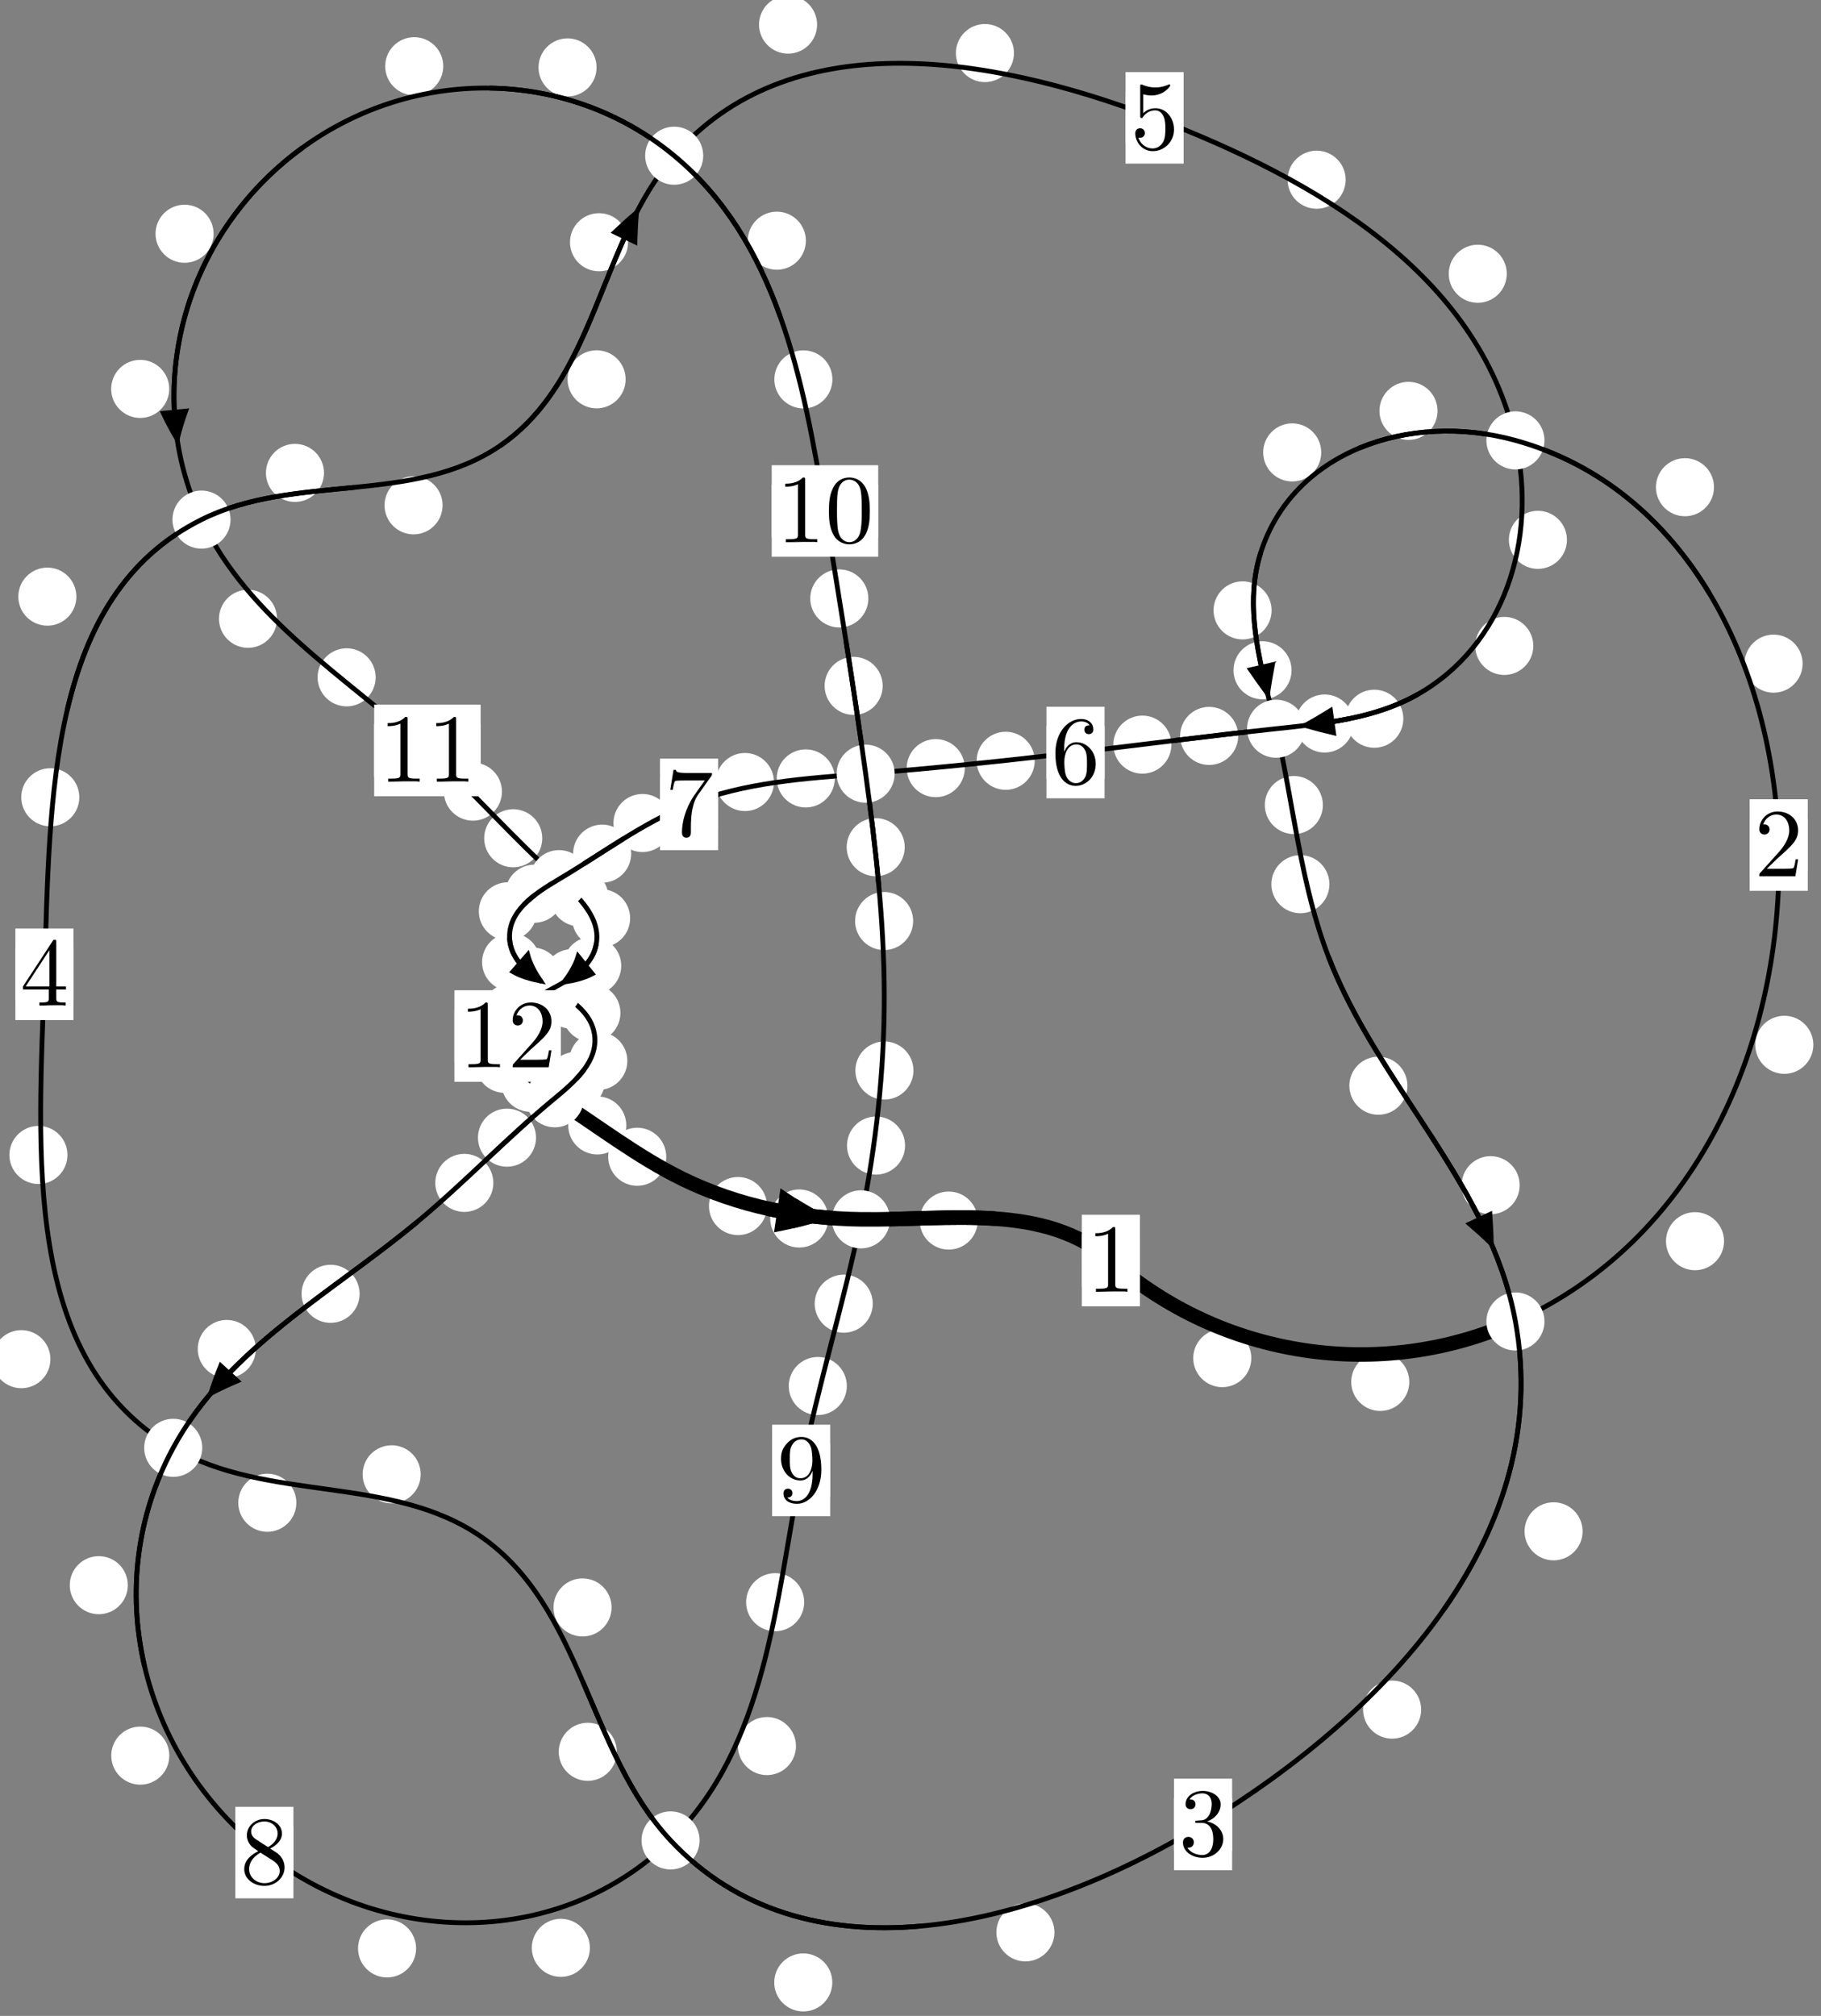 <?xml version="1.0"?>
<!-- Created by MetaPost 1.999 on 2021.07.05:2357 -->
<svg version="1.1" xmlns="http://www.w3.org/2000/svg" xmlns:xlink="http://www.w3.org/1999/xlink" width="187.456" height="207.467" viewBox="0 0 187.456 207.467">
<rect x="0" y="0" width="187.456" height="207.467" fill="#808080" stroke="none"/>
<!-- Original BoundingBox: -156.787979 -71.011490 30.667862 136.455612 -->
  <defs>
    <g transform="scale(0.01,0.01)" id="GLYPHcmr10_48">
      <path style="fill-rule: evenodd;" d="M460 -320C460 -400,455 -480,420 -554C374 -650,292 -666,250 -666C190 -666,117 -640,76 -547C44 -478,39 -400,39 -320C39 -245,43 -155,84 -79C127 2,200 22,249 22C303 22,379 1,423 -94C455 -163,460 -241,460 -320M249 -0C210 -0,151 -25,133 -121C122 -181,122 -273,122 -332C122 -396,122 -462,130 -516C149 -635,224 -644,249 -644C282 -644,348 -626,367 -527C377 -471,377 -395,377 -332C377 -257,377 -189,366 -125C351 -30,294 -0,249 -0"></path>
    </g>
    <g transform="scale(0.01,0.01)" id="GLYPHcmr10_49">
      <path style="fill-rule: evenodd;" d="M294 -640C294 -664,294 -666,271 -666C209 -602,121 -602,89 -602L89 -571C109 -571,168 -571,220 -597L220 -79C220 -43,217 -31,127 -31L95 -31L95 -0L257 -0L130 -3L217 -3L257 -3L297 -3L384 -3L419 -0L419 -31L387 -31C297 -31,294 -42,294 -79"></path>
    </g>
    <g transform="scale(0.01,0.01)" id="GLYPHcmr10_50">
      <path style="fill-rule: evenodd;" d="M127 -77L233 -180C389 -318,449 -372,449 -472C449 -586,359 -666,237 -666C124 -666,50 -574,50 -485C50 -429,100 -429,103 -429C120 -429,155 -441,155 -482C155 -508,137 -534,102 -534C94 -534,92 -534,89 -533C112 -598,166 -635,224 -635C315 -635,358 -554,358 -472C358 -392,308 -313,253 -251L61 -37C50 -26,50 -24,50 -0L421 -0L449 -174L424 -174C419 -144,412 -100,402 -85C395 -77,329 -77,307 -77"></path>
    </g>
    <g transform="scale(0.01,0.01)" id="GLYPHcmr10_51">
      <path style="fill-rule: evenodd;" d="M290 -352C372 -379,430 -449,430 -528C430 -610,342 -666,246 -666C145 -666,69 -606,69 -530C69 -497,91 -478,120 -478C151 -478,171 -500,171 -529C171 -579,124 -579,109 -579C140 -628,206 -641,242 -641C283 -641,338 -619,338 -529C338 -517,336 -459,310 -415C280 -367,246 -364,221 -363C213 -362,189 -360,182 -360C174 -359,167 -358,167 -348C167 -337,174 -337,191 -337L235 -337C317 -337,354 -269,354 -171C354 -35,285 -6,241 -6C198 -6,123 -23,88 -82C123 -77,154 -99,154 -137C154 -173,127 -193,98 -193C74 -193,42 -179,42 -135C42 -44,135 22,244 22C366 22,457 -69,457 -171C457 -253,394 -331,290 -352"></path>
    </g>
    <g transform="scale(0.01,0.01)" id="GLYPHcmr10_52">
      <path style="fill-rule: evenodd;" d="M294 -165L294 -78C294 -42,292 -31,218 -31L197 -31L197 -0L332 -0L238 -3L290 -3L332 -3L374 -3L427 -3L468 -0L468 -31L447 -31C373 -31,371 -42,371 -78L371 -165L471 -165L471 -196L371 -196L371 -651C371 -671,371 -677,355 -677C346 -677,343 -677,335 -665L28 -196L28 -165M300 -196L56 -196L300 -569"></path>
    </g>
    <g transform="scale(0.01,0.01)" id="GLYPHcmr10_53">
      <path style="fill-rule: evenodd;" d="M449 -201C449 -320,367 -420,259 -420C211 -420,168 -404,132 -369L132 -564C152 -558,185 -551,217 -551C340 -551,410 -642,410 -655C410 -661,407 -666,400 -666C399 -666,397 -666,392 -663C372 -654,323 -634,256 -634C216 -634,170 -641,123 -662C115 -665,113 -665,111 -665C101 -665,101 -657,101 -641L101 -345C101 -327,101 -319,115 -319C122 -319,124 -322,128 -328C139 -344,176 -398,257 -398C309 -398,334 -352,342 -334C358 -297,360 -258,360 -208C360 -173,360 -113,336 -71C312 -32,275 -6,229 -6C156 -6,99 -59,82 -118C85 -117,88 -116,99 -116C132 -116,149 -141,149 -165C149 -189,132 -214,99 -214C85 -214,50 -207,50 -161C50 -75,119 22,231 22C347 22,449 -74,449 -201"></path>
    </g>
    <g transform="scale(0.01,0.01)" id="GLYPHcmr10_54">
      <path style="fill-rule: evenodd;" d="M132 -328L132 -352C132 -605,256 -641,307 -641C331 -641,373 -635,395 -601C380 -601,340 -601,340 -556C340 -525,364 -510,386 -510C402 -510,432 -519,432 -558C432 -618,388 -666,305 -666C177 -666,42 -537,42 -316C42 -49,158 22,251 22C362 22,457 -72,457 -204C457 -331,368 -427,257 -427C189 -427,152 -376,132 -328M251 -6C188 -6,158 -66,152 -81C134 -128,134 -208,134 -226C134 -304,166 -404,256 -404C272 -404,318 -404,349 -342C367 -305,367 -254,367 -205C367 -157,367 -107,350 -71C320 -11,274 -6,251 -6"></path>
    </g>
    <g transform="scale(0.01,0.01)" id="GLYPHcmr10_55">
      <path style="fill-rule: evenodd;" d="M476 -609C485 -621,485 -623,485 -644L242 -644C120 -644,118 -657,114 -676L89 -676L56 -470L81 -470C84 -486,93 -549,106 -561C113 -567,191 -567,204 -567L411 -567C400 -551,321 -442,299 -409C209 -274,176 -135,176 -33C176 -23,176 22,222 22C268 22,268 -23,268 -33L268 -84C268 -139,271 -194,279 -248C283 -271,297 -357,341 -419"></path>
    </g>
    <g transform="scale(0.01,0.01)" id="GLYPHcmr10_56">
      <path style="fill-rule: evenodd;" d="M163 -457C117 -487,113 -521,113 -538C113 -599,178 -641,249 -641C322 -641,386 -589,386 -517C386 -460,347 -412,287 -377M309 -362C381 -399,430 -451,430 -517C430 -609,341 -666,250 -666C150 -666,69 -592,69 -499C69 -481,71 -436,113 -389C124 -377,161 -352,186 -335C128 -306,42 -250,42 -151C42 -45,144 22,249 22C362 22,457 -61,457 -168C457 -204,446 -249,408 -291C389 -312,373 -322,309 -362M209 -320L332 -242C360 -223,407 -193,407 -132C407 -58,332 -6,250 -6C164 -6,92 -68,92 -151C92 -209,124 -273,209 -320"></path>
    </g>
    <g transform="scale(0.01,0.01)" id="GLYPHcmr10_57">
      <path style="fill-rule: evenodd;" d="M367 -318L367 -286C367 -52,263 -6,205 -6C188 -6,134 -8,107 -42C151 -42,159 -71,159 -88C159 -119,135 -134,113 -134C97 -134,67 -125,67 -86C67 -19,121 22,206 22C335 22,457 -114,457 -329C457 -598,342 -666,253 -666C198 -666,149 -648,106 -603C65 -558,42 -516,42 -441C42 -316,130 -218,242 -218C303 -218,344 -260,367 -318M243 -241C227 -241,181 -241,150 -304C132 -341,132 -391,132 -440C132 -494,132 -541,153 -578C180 -628,218 -641,253 -641C299 -641,332 -607,349 -562C361 -530,365 -467,365 -421C365 -338,331 -241,243 -241"></path>
    </g>
  </defs>
  <path d="M128.812 139.77C128.812 138.977,128.497 138.217,127.936 137.657C127.376 137.096,126.616 136.781,125.823 136.781C125.03 136.781,124.27 137.096,123.71 137.657C123.149 138.217,122.834 138.977,122.834 139.77C122.834 140.563,123.149 141.323,123.71 141.883C124.27 142.444,125.03 142.759,125.823 142.759C126.616 142.759,127.376 142.444,127.936 141.883C128.497 141.323,128.812 140.563,128.812 139.77Z" style="fill: rgb(100%,100%,100%);stroke: none;"></path>
  <path d="M117.346 129.728C117.346 128.935,117.031 128.175,116.471 127.614C115.91 127.054,115.15 126.739,114.357 126.739C113.565 126.739,112.805 127.054,112.244 127.614C111.684 128.175,111.369 128.935,111.369 129.728C111.369 130.52,111.684 131.28,112.244 131.841C112.805 132.401,113.565 132.716,114.357 132.716C115.15 132.716,115.91 132.401,116.471 131.841C117.031 131.28,117.346 130.52,117.346 129.728Z" style="fill: rgb(100%,100%,100%);stroke: none;"></path>
  <path d="M177.475 127.737C177.475 126.944,177.16 126.184,176.6 125.624C176.039 125.063,175.279 124.748,174.487 124.748C173.694 124.748,172.934 125.063,172.373 125.624C171.813 126.184,171.498 126.944,171.498 127.737C171.498 128.53,171.813 129.29,172.373 129.85C172.934 130.411,173.694 130.726,174.487 130.726C175.279 130.726,176.039 130.411,176.6 129.85C177.16 129.29,177.475 128.53,177.475 127.737Z" style="fill: rgb(100%,100%,100%);stroke: none;"></path>
  <path d="M145.074 142.219C145.074 141.427,144.759 140.667,144.198 140.106C143.638 139.546,142.878 139.231,142.085 139.231C141.292 139.231,140.532 139.546,139.972 140.106C139.411 140.667,139.096 141.427,139.096 142.219C139.096 143.012,139.411 143.772,139.972 144.333C140.532 144.893,141.292 145.208,142.085 145.208C142.878 145.208,143.638 144.893,144.198 144.333C144.759 143.772,145.074 143.012,145.074 142.219Z" style="fill: rgb(100%,100%,100%);stroke: none;"></path>
  <path d="M185.563 68.299C185.563 67.507,185.248 66.746,184.687 66.186C184.127 65.625,183.367 65.311,182.574 65.311C181.781 65.311,181.021 65.625,180.461 66.186C179.9 66.746,179.585 67.507,179.585 68.299C179.585 69.092,179.9 69.852,180.461 70.413C181.021 70.973,181.781 71.288,182.574 71.288C183.367 71.288,184.127 70.973,184.687 70.413C185.248 69.852,185.563 69.092,185.563 68.299Z" style="fill: rgb(100%,100%,100%);stroke: none;"></path>
  <path d="M186.668 107.527C186.668 106.734,186.353 105.974,185.792 105.413C185.232 104.853,184.472 104.538,183.679 104.538C182.886 104.538,182.126 104.853,181.566 105.413C181.005 105.974,180.69 106.734,180.69 107.527C180.69 108.319,181.005 109.079,181.566 109.64C182.126 110.2,182.886 110.515,183.679 110.515C184.472 110.515,185.232 110.2,185.792 109.64C186.353 109.079,186.668 108.319,186.668 107.527Z" style="fill: rgb(100%,100%,100%);stroke: none;"></path>
  <path d="M147.981 42.284C147.981 41.492,147.666 40.732,147.105 40.171C146.545 39.611,145.785 39.296,144.992 39.296C144.199 39.296,143.439 39.611,142.879 40.171C142.318 40.732,142.003 41.492,142.003 42.284C142.003 43.077,142.318 43.837,142.879 44.398C143.439 44.958,144.199 45.273,144.992 45.273C145.785 45.273,146.545 44.958,147.105 44.398C147.666 43.837,147.981 43.077,147.981 42.284Z" style="fill: rgb(100%,100%,100%);stroke: none;"></path>
  <path d="M176.441 50.141C176.441 49.348,176.126 48.588,175.565 48.028C175.005 47.467,174.245 47.152,173.452 47.152C172.659 47.152,171.899 47.467,171.339 48.028C170.778 48.588,170.463 49.348,170.463 50.141C170.463 50.934,170.778 51.694,171.339 52.254C171.899 52.815,172.659 53.13,173.452 53.13C174.245 53.13,175.005 52.815,175.565 52.254C176.126 51.694,176.441 50.934,176.441 50.141Z" style="fill: rgb(100%,100%,100%);stroke: none;"></path>
  <path d="M130.902 62.817C130.902 62.024,130.587 61.264,130.027 60.704C129.466 60.143,128.706 59.828,127.914 59.828C127.121 59.828,126.361 60.143,125.8 60.704C125.24 61.264,124.925 62.024,124.925 62.817C124.925 63.61,125.24 64.37,125.8 64.93C126.361 65.491,127.121 65.806,127.914 65.806C128.706 65.806,129.466 65.491,130.027 64.93C130.587 64.37,130.902 63.61,130.902 62.817Z" style="fill: rgb(100%,100%,100%);stroke: none;"></path>
  <path d="M136.01 46.56C136.01 45.767,135.695 45.007,135.134 44.447C134.574 43.886,133.814 43.571,133.021 43.571C132.228 43.571,131.468 43.886,130.908 44.447C130.347 45.007,130.032 45.767,130.032 46.56C130.032 47.353,130.347 48.113,130.908 48.673C131.468 49.234,132.228 49.549,133.021 49.549C133.814 49.549,134.574 49.234,135.134 48.673C135.695 48.113,136.01 47.353,136.01 46.56Z" style="fill: rgb(100%,100%,100%);stroke: none;"></path>
  <path d="M136.179 82.851C136.179 82.058,135.864 81.298,135.303 80.738C134.743 80.177,133.982 79.862,133.19 79.862C132.397 79.862,131.637 80.177,131.076 80.738C130.516 81.298,130.201 82.058,130.201 82.851C130.201 83.644,130.516 84.404,131.076 84.964C131.637 85.525,132.397 85.84,133.19 85.84C133.982 85.84,134.743 85.525,135.303 84.964C135.864 84.404,136.179 83.644,136.179 82.851Z" style="fill: rgb(100%,100%,100%);stroke: none;"></path>
  <path d="M132.955 68.981C132.955 68.189,132.64 67.428,132.08 66.868C131.519 66.308,130.759 65.993,129.966 65.993C129.174 65.993,128.413 66.308,127.853 66.868C127.292 67.428,126.978 68.189,126.978 68.981C126.978 69.774,127.292 70.534,127.853 71.095C128.413 71.655,129.174 71.97,129.966 71.97C130.759 71.97,131.519 71.655,132.08 71.095C132.64 70.534,132.955 69.774,132.955 68.981Z" style="fill: rgb(100%,100%,100%);stroke: none;"></path>
  <path d="M144.88 111.737C144.88 110.944,144.565 110.184,144.005 109.623C143.444 109.063,142.684 108.748,141.891 108.748C141.099 108.748,140.338 109.063,139.778 109.623C139.217 110.184,138.903 110.944,138.903 111.737C138.903 112.529,139.217 113.29,139.778 113.85C140.338 114.41,141.099 114.725,141.891 114.725C142.684 114.725,143.444 114.41,144.005 113.85C144.565 113.29,144.88 112.529,144.88 111.737Z" style="fill: rgb(100%,100%,100%);stroke: none;"></path>
  <path d="M136.852 90.997C136.852 90.204,136.537 89.444,135.977 88.884C135.416 88.323,134.656 88.008,133.864 88.008C133.071 88.008,132.311 88.323,131.75 88.884C131.19 89.444,130.875 90.204,130.875 90.997C130.875 91.79,131.19 92.55,131.75 93.11C132.311 93.671,133.071 93.986,133.864 93.986C134.656 93.986,135.416 93.671,135.977 93.11C136.537 92.55,136.852 91.79,136.852 90.997Z" style="fill: rgb(100%,100%,100%);stroke: none;"></path>
  <path d="M162.916 157.595C162.916 156.802,162.601 156.042,162.041 155.482C161.48 154.921,160.72 154.606,159.927 154.606C159.135 154.606,158.375 154.921,157.814 155.482C157.254 156.042,156.939 156.802,156.939 157.595C156.939 158.388,157.254 159.148,157.814 159.708C158.375 160.269,159.135 160.584,159.927 160.584C160.72 160.584,161.48 160.269,162.041 159.708C162.601 159.148,162.916 158.388,162.916 157.595Z" style="fill: rgb(100%,100%,100%);stroke: none;"></path>
  <path d="M156.438 121.974C156.438 121.181,156.123 120.421,155.562 119.861C155.002 119.3,154.242 118.985,153.449 118.985C152.656 118.985,151.896 119.3,151.336 119.861C150.775 120.421,150.46 121.181,150.46 121.974C150.46 122.767,150.775 123.527,151.336 124.087C151.896 124.648,152.656 124.963,153.449 124.963C154.242 124.963,155.002 124.648,155.562 124.087C156.123 123.527,156.438 122.767,156.438 121.974Z" style="fill: rgb(100%,100%,100%);stroke: none;"></path>
  <path d="M108.546 198.869C108.546 198.076,108.231 197.316,107.671 196.755C107.11 196.195,106.35 195.88,105.557 195.88C104.765 195.88,104.004 196.195,103.444 196.755C102.883 197.316,102.569 198.076,102.569 198.869C102.569 199.661,102.883 200.421,103.444 200.982C104.004 201.542,104.765 201.857,105.557 201.857C106.35 201.857,107.11 201.542,107.671 200.982C108.231 200.421,108.546 199.661,108.546 198.869Z" style="fill: rgb(100%,100%,100%);stroke: none;"></path>
  <path d="M146.295 175.945C146.295 175.152,145.98 174.392,145.42 173.832C144.859 173.271,144.099 172.956,143.306 172.956C142.514 172.956,141.753 173.271,141.193 173.832C140.632 174.392,140.318 175.152,140.318 175.945C140.318 176.738,140.632 177.498,141.193 178.058C141.753 178.619,142.514 178.934,143.306 178.934C144.099 178.934,144.859 178.619,145.42 178.058C145.98 177.498,146.295 176.738,146.295 175.945Z" style="fill: rgb(100%,100%,100%);stroke: none;"></path>
  <path d="M63.496 180.287C63.496 179.494,63.181 178.734,62.62 178.174C62.06 177.613,61.3 177.298,60.507 177.298C59.714 177.298,58.954 177.613,58.394 178.174C57.833 178.734,57.518 179.494,57.518 180.287C57.518 181.08,57.833 181.84,58.394 182.4C58.954 182.961,59.714 183.276,60.507 183.276C61.3 183.276,62.06 182.961,62.62 182.4C63.181 181.84,63.496 181.08,63.496 180.287Z" style="fill: rgb(100%,100%,100%);stroke: none;"></path>
  <path d="M85.679 204.023C85.679 203.23,85.364 202.47,84.803 201.909C84.243 201.349,83.483 201.034,82.69 201.034C81.897 201.034,81.137 201.349,80.577 201.909C80.016 202.47,79.701 203.23,79.701 204.023C79.701 204.815,80.016 205.576,80.577 206.136C81.137 206.697,81.897 207.011,82.69 207.011C83.483 207.011,84.243 206.697,84.803 206.136C85.364 205.576,85.679 204.815,85.679 204.023Z" style="fill: rgb(100%,100%,100%);stroke: none;"></path>
  <path d="M43.307 151.73C43.307 150.937,42.992 150.177,42.431 149.616C41.871 149.056,41.111 148.741,40.318 148.741C39.525 148.741,38.765 149.056,38.205 149.616C37.644 150.177,37.329 150.937,37.329 151.73C37.329 152.522,37.644 153.283,38.205 153.843C38.765 154.404,39.525 154.718,40.318 154.718C41.111 154.718,41.871 154.404,42.431 153.843C42.992 153.283,43.307 152.522,43.307 151.73Z" style="fill: rgb(100%,100%,100%);stroke: none;"></path>
  <path d="M62.957 165.428C62.957 164.635,62.642 163.875,62.081 163.314C61.521 162.754,60.761 162.439,59.968 162.439C59.175 162.439,58.415 162.754,57.855 163.314C57.294 163.875,56.979 164.635,56.979 165.428C56.979 166.22,57.294 166.981,57.855 167.541C58.415 168.102,59.175 168.416,59.968 168.416C60.761 168.416,61.521 168.102,62.081 167.541C62.642 166.981,62.957 166.22,62.957 165.428Z" style="fill: rgb(100%,100%,100%);stroke: none;"></path>
  <path d="M5.189 139.879C5.189 139.087,4.875 138.327,4.314 137.766C3.754 137.206,2.993 136.891,2.201 136.891C1.408 136.891,0.648 137.206,0.087 137.766C-0.473 138.327,-0.788 139.087,-0.788 139.879C-0.788 140.672,-0.473 141.432,0.087 141.993C0.648 142.553,1.408 142.868,2.201 142.868C2.993 142.868,3.754 142.553,4.314 141.993C4.875 141.432,5.189 140.672,5.189 139.879Z" style="fill: rgb(100%,100%,100%);stroke: none;"></path>
  <path d="M30.507 154.656C30.507 153.863,30.192 153.103,29.632 152.543C29.071 151.982,28.311 151.667,27.518 151.667C26.726 151.667,25.966 151.982,25.405 152.543C24.845 153.103,24.53 153.863,24.53 154.656C24.53 155.449,24.845 156.209,25.405 156.769C25.966 157.33,26.726 157.645,27.518 157.645C28.311 157.645,29.071 157.33,29.632 156.769C30.192 156.209,30.507 155.449,30.507 154.656Z" style="fill: rgb(100%,100%,100%);stroke: none;"></path>
  <path d="M8.165 82.051C8.165 81.258,7.85 80.498,7.29 79.938C6.73 79.377,5.969 79.062,5.177 79.062C4.384 79.062,3.624 79.377,3.063 79.938C2.503 80.498,2.188 81.258,2.188 82.051C2.188 82.844,2.503 83.604,3.063 84.164C3.624 84.725,4.384 85.04,5.177 85.04C5.969 85.04,6.73 84.725,7.29 84.164C7.85 83.604,8.165 82.844,8.165 82.051Z" style="fill: rgb(100%,100%,100%);stroke: none;"></path>
  <path d="M6.945 118.862C6.945 118.069,6.63 117.309,6.069 116.749C5.509 116.188,4.749 115.873,3.956 115.873C3.163 115.873,2.403 116.188,1.843 116.749C1.282 117.309,0.967 118.069,0.967 118.862C0.967 119.655,1.282 120.415,1.843 120.975C2.403 121.536,3.163 121.851,3.956 121.851C4.749 121.851,5.509 121.536,6.069 120.975C6.63 120.415,6.945 119.655,6.945 118.862Z" style="fill: rgb(100%,100%,100%);stroke: none;"></path>
  <path d="M33.352 48.669C33.352 47.876,33.037 47.116,32.477 46.555C31.916 45.995,31.156 45.68,30.363 45.68C29.571 45.68,28.81 45.995,28.25 46.555C27.69 47.116,27.375 47.876,27.375 48.669C27.375 49.461,27.69 50.221,28.25 50.782C28.81 51.342,29.571 51.657,30.363 51.657C31.156 51.657,31.916 51.342,32.477 50.782C33.037 50.221,33.352 49.461,33.352 48.669Z" style="fill: rgb(100%,100%,100%);stroke: none;"></path>
  <path d="M7.863 61.402C7.863 60.609,7.548 59.849,6.988 59.289C6.427 58.728,5.667 58.413,4.874 58.413C4.082 58.413,3.321 58.728,2.761 59.289C2.2 59.849,1.886 60.609,1.886 61.402C1.886 62.195,2.2 62.955,2.761 63.515C3.321 64.076,4.082 64.391,4.874 64.391C5.667 64.391,6.427 64.076,6.988 63.515C7.548 62.955,7.863 62.195,7.863 61.402Z" style="fill: rgb(100%,100%,100%);stroke: none;"></path>
  <path d="M64.404 39.037C64.404 38.244,64.089 37.484,63.529 36.924C62.968 36.363,62.208 36.048,61.415 36.048C60.623 36.048,59.863 36.363,59.302 36.924C58.742 37.484,58.427 38.244,58.427 39.037C58.427 39.83,58.742 40.59,59.302 41.15C59.863 41.711,60.623 42.026,61.415 42.026C62.208 42.026,62.968 41.711,63.529 41.15C64.089 40.59,64.404 39.83,64.404 39.037Z" style="fill: rgb(100%,100%,100%);stroke: none;"></path>
  <path d="M45.561 52.005C45.561 51.213,45.247 50.453,44.686 49.892C44.126 49.332,43.365 49.017,42.573 49.017C41.78 49.017,41.02 49.332,40.459 49.892C39.899 50.453,39.584 51.213,39.584 52.005C39.584 52.798,39.899 53.558,40.459 54.119C41.02 54.679,41.78 54.994,42.573 54.994C43.365 54.994,44.126 54.679,44.686 54.119C45.247 53.558,45.561 52.798,45.561 52.005Z" style="fill: rgb(100%,100%,100%);stroke: none;"></path>
  <path d="M84.113 2.533C84.113 1.74,83.798 0.98,83.237 0.42C82.677 -0.141,81.917 -0.456,81.124 -0.456C80.331 -0.456,79.571 -0.141,79.011 0.42C78.45 0.98,78.135 1.74,78.135 2.533C78.135 3.326,78.45 4.086,79.011 4.646C79.571 5.207,80.331 5.522,81.124 5.522C81.917 5.522,82.677 5.207,83.237 4.646C83.798 4.086,84.113 3.326,84.113 2.533Z" style="fill: rgb(100%,100%,100%);stroke: none;"></path>
  <path d="M64.652 24.93C64.652 24.138,64.337 23.377,63.777 22.817C63.216 22.257,62.456 21.942,61.663 21.942C60.871 21.942,60.111 22.257,59.55 22.817C58.99 23.377,58.675 24.138,58.675 24.93C58.675 25.723,58.99 26.483,59.55 27.044C60.111 27.604,60.871 27.919,61.663 27.919C62.456 27.919,63.216 27.604,63.777 27.044C64.337 26.483,64.652 25.723,64.652 24.93Z" style="fill: rgb(100%,100%,100%);stroke: none;"></path>
  <path d="M138.523 18.496C138.523 17.703,138.208 16.943,137.648 16.382C137.087 15.822,136.327 15.507,135.535 15.507C134.742 15.507,133.982 15.822,133.421 16.382C132.861 16.943,132.546 17.703,132.546 18.496C132.546 19.288,132.861 20.048,133.421 20.609C133.982 21.169,134.742 21.484,135.535 21.484C136.327 21.484,137.087 21.169,137.648 20.609C138.208 20.048,138.523 19.288,138.523 18.496Z" style="fill: rgb(100%,100%,100%);stroke: none;"></path>
  <path d="M104.378 5.461C104.378 4.668,104.064 3.908,103.503 3.348C102.943 2.787,102.182 2.472,101.39 2.472C100.597 2.472,99.837 2.787,99.276 3.348C98.716 3.908,98.401 4.668,98.401 5.461C98.401 6.254,98.716 7.014,99.276 7.574C99.837 8.135,100.597 8.45,101.39 8.45C102.182 8.45,102.943 8.135,103.503 7.574C104.064 7.014,104.378 6.254,104.378 5.461Z" style="fill: rgb(100%,100%,100%);stroke: none;"></path>
  <path d="M161.303 55.558C161.303 54.765,160.988 54.005,160.427 53.444C159.867 52.884,159.107 52.569,158.314 52.569C157.521 52.569,156.761 52.884,156.201 53.444C155.64 54.005,155.325 54.765,155.325 55.558C155.325 56.35,155.64 57.11,156.201 57.671C156.761 58.231,157.521 58.546,158.314 58.546C159.107 58.546,159.867 58.231,160.427 57.671C160.988 57.11,161.303 56.35,161.303 55.558Z" style="fill: rgb(100%,100%,100%);stroke: none;"></path>
  <path d="M155.111 28.174C155.111 27.381,154.796 26.621,154.236 26.06C153.675 25.5,152.915 25.185,152.122 25.185C151.33 25.185,150.569 25.5,150.009 26.06C149.448 26.621,149.134 27.381,149.134 28.174C149.134 28.966,149.448 29.726,150.009 30.287C150.569 30.847,151.33 31.162,152.122 31.162C152.915 31.162,153.675 30.847,154.236 30.287C154.796 29.726,155.111 28.966,155.111 28.174Z" style="fill: rgb(100%,100%,100%);stroke: none;"></path>
  <path d="M144.461 73.968C144.461 73.175,144.146 72.415,143.585 71.855C143.025 71.294,142.265 70.979,141.472 70.979C140.679 70.979,139.919 71.294,139.359 71.855C138.798 72.415,138.483 73.175,138.483 73.968C138.483 74.761,138.798 75.521,139.359 76.081C139.919 76.642,140.679 76.957,141.472 76.957C142.265 76.957,143.025 76.642,143.585 76.081C144.146 75.521,144.461 74.761,144.461 73.968Z" style="fill: rgb(100%,100%,100%);stroke: none;"></path>
  <path d="M157.841 66.474C157.841 65.682,157.526 64.922,156.966 64.361C156.405 63.801,155.645 63.486,154.853 63.486C154.06 63.486,153.3 63.801,152.739 64.361C152.179 64.922,151.864 65.682,151.864 66.474C151.864 67.267,152.179 68.027,152.739 68.588C153.3 69.148,154.06 69.463,154.853 69.463C155.645 69.463,156.405 69.148,156.966 68.588C157.526 68.027,157.841 67.267,157.841 66.474Z" style="fill: rgb(100%,100%,100%);stroke: none;"></path>
  <path d="M127.461 75.737C127.461 74.944,127.146 74.184,126.586 73.623C126.025 73.063,125.265 72.748,124.472 72.748C123.68 72.748,122.919 73.063,122.359 73.623C121.798 74.184,121.483 74.944,121.483 75.737C121.483 76.529,121.798 77.289,122.359 77.85C122.919 78.41,123.68 78.725,124.472 78.725C125.265 78.725,126.025 78.41,126.586 77.85C127.146 77.289,127.461 76.529,127.461 75.737Z" style="fill: rgb(100%,100%,100%);stroke: none;"></path>
  <path d="M139.347 74.46C139.347 73.667,139.033 72.907,138.472 72.346C137.912 71.786,137.151 71.471,136.359 71.471C135.566 71.471,134.806 71.786,134.245 72.346C133.685 72.907,133.37 73.667,133.37 74.46C133.37 75.252,133.685 76.013,134.245 76.573C134.806 77.133,135.566 77.448,136.359 77.448C137.151 77.448,137.912 77.133,138.472 76.573C139.033 76.013,139.347 75.252,139.347 74.46Z" style="fill: rgb(100%,100%,100%);stroke: none;"></path>
  <path d="M106.515 78.295C106.515 77.502,106.2 76.742,105.64 76.182C105.079 75.621,104.319 75.306,103.526 75.306C102.734 75.306,101.973 75.621,101.413 76.182C100.852 76.742,100.538 77.502,100.538 78.295C100.538 79.088,100.852 79.848,101.413 80.408C101.973 80.969,102.734 81.284,103.526 81.284C104.319 81.284,105.079 80.969,105.64 80.408C106.2 79.848,106.515 79.088,106.515 78.295Z" style="fill: rgb(100%,100%,100%);stroke: none;"></path>
  <path d="M120.587 76.633C120.587 75.841,120.272 75.081,119.712 74.52C119.151 73.96,118.391 73.645,117.598 73.645C116.806 73.645,116.045 73.96,115.485 74.52C114.924 75.081,114.609 75.841,114.609 76.633C114.609 77.426,114.924 78.186,115.485 78.747C116.045 79.307,116.806 79.622,117.598 79.622C118.391 79.622,119.151 79.307,119.712 78.747C120.272 78.186,120.587 77.426,120.587 76.633Z" style="fill: rgb(100%,100%,100%);stroke: none;"></path>
  <path d="M85.934 80.111C85.934 79.319,85.619 78.559,85.058 77.998C84.498 77.438,83.738 77.123,82.945 77.123C82.152 77.123,81.392 77.438,80.832 77.998C80.271 78.559,79.956 79.319,79.956 80.111C79.956 80.904,80.271 81.664,80.832 82.225C81.392 82.785,82.152 83.1,82.945 83.1C83.738 83.1,84.498 82.785,85.058 82.225C85.619 81.664,85.934 80.904,85.934 80.111Z" style="fill: rgb(100%,100%,100%);stroke: none;"></path>
  <path d="M99.316 79.052C99.316 78.26,99.001 77.5,98.44 76.939C97.88 76.379,97.12 76.064,96.327 76.064C95.534 76.064,94.774 76.379,94.214 76.939C93.653 77.5,93.338 78.26,93.338 79.052C93.338 79.845,93.653 80.605,94.214 81.166C94.774 81.726,95.534 82.041,96.327 82.041C97.12 82.041,97.88 81.726,98.44 81.166C99.001 80.605,99.316 79.845,99.316 79.052Z" style="fill: rgb(100%,100%,100%);stroke: none;"></path>
  <path d="M69.127 84.699C69.127 83.907,68.812 83.147,68.252 82.586C67.691 82.026,66.931 81.711,66.138 81.711C65.346 81.711,64.585 82.026,64.025 82.586C63.464 83.147,63.15 83.907,63.15 84.699C63.15 85.492,63.464 86.252,64.025 86.813C64.585 87.373,65.346 87.688,66.138 87.688C66.931 87.688,67.691 87.373,68.252 86.813C68.812 86.252,69.127 85.492,69.127 84.699Z" style="fill: rgb(100%,100%,100%);stroke: none;"></path>
  <path d="M79.674 80.483C79.674 79.69,79.359 78.93,78.798 78.37C78.238 77.809,77.478 77.494,76.685 77.494C75.892 77.494,75.132 77.809,74.572 78.37C74.011 78.93,73.696 79.69,73.696 80.483C73.696 81.276,74.011 82.036,74.572 82.596C75.132 83.157,75.892 83.472,76.685 83.472C77.478 83.472,78.238 83.157,78.798 82.596C79.359 82.036,79.674 81.276,79.674 80.483Z" style="fill: rgb(100%,100%,100%);stroke: none;"></path>
  <path d="M57.998 91.978C57.998 91.186,57.683 90.425,57.122 89.865C56.562 89.304,55.802 88.989,55.009 88.989C54.216 88.989,53.456 89.304,52.896 89.865C52.335 90.425,52.02 91.186,52.02 91.978C52.02 92.771,52.335 93.531,52.896 94.092C53.456 94.652,54.216 94.967,55.009 94.967C55.802 94.967,56.562 94.652,57.122 94.092C57.683 93.531,57.998 92.771,57.998 91.978Z" style="fill: rgb(100%,100%,100%);stroke: none;"></path>
  <path d="M64.974 87.853C64.974 87.06,64.659 86.3,64.098 85.74C63.538 85.179,62.778 84.864,61.985 84.864C61.192 84.864,60.432 85.179,59.872 85.74C59.311 86.3,58.996 87.06,58.996 87.853C58.996 88.646,59.311 89.406,59.872 89.966C60.432 90.527,61.192 90.842,61.985 90.842C62.778 90.842,63.538 90.527,64.098 89.966C64.659 89.406,64.974 88.646,64.974 87.853Z" style="fill: rgb(100%,100%,100%);stroke: none;"></path>
  <path d="M55.603 99.018C55.603 98.225,55.288 97.465,54.727 96.905C54.167 96.344,53.407 96.029,52.614 96.029C51.821 96.029,51.061 96.344,50.501 96.905C49.94 97.465,49.625 98.225,49.625 99.018C49.625 99.811,49.94 100.571,50.501 101.131C51.061 101.692,51.821 102.007,52.614 102.007C53.407 102.007,54.167 101.692,54.727 101.131C55.288 100.571,55.603 99.811,55.603 99.018Z" style="fill: rgb(100%,100%,100%);stroke: none;"></path>
  <path d="M55.268 93.788C55.268 92.996,54.953 92.236,54.392 91.675C53.832 91.115,53.072 90.8,52.279 90.8C51.486 90.8,50.726 91.115,50.166 91.675C49.605 92.236,49.29 92.996,49.29 93.788C49.29 94.581,49.605 95.341,50.166 95.902C50.726 96.462,51.486 96.777,52.279 96.777C53.072 96.777,53.832 96.462,54.392 95.902C54.953 95.341,55.268 94.581,55.268 93.788Z" style="fill: rgb(100%,100%,100%);stroke: none;"></path>
  <path d="M61.833 102.88C61.833 102.087,61.518 101.327,60.958 100.766C60.397 100.206,59.637 99.891,58.844 99.891C58.052 99.891,57.292 100.206,56.731 100.766C56.171 101.327,55.856 102.087,55.856 102.88C55.856 103.672,56.171 104.432,56.731 104.993C57.292 105.553,58.052 105.868,58.844 105.868C59.637 105.868,60.397 105.553,60.958 104.993C61.518 104.432,61.833 103.672,61.833 102.88Z" style="fill: rgb(100%,100%,100%);stroke: none;"></path>
  <path d="M57.792 100.501C57.792 99.708,57.477 98.948,56.916 98.388C56.356 97.827,55.596 97.512,54.803 97.512C54.01 97.512,53.25 97.827,52.69 98.388C52.129 98.948,51.814 99.708,51.814 100.501C51.814 101.294,52.129 102.054,52.69 102.614C53.25 103.175,54.01 103.49,54.803 103.49C55.596 103.49,56.356 103.175,56.916 102.614C57.477 102.054,57.792 101.294,57.792 100.501Z" style="fill: rgb(100%,100%,100%);stroke: none;"></path>
  <path d="M64.579 109.182C64.579 108.39,64.264 107.63,63.704 107.069C63.143 106.509,62.383 106.194,61.591 106.194C60.798 106.194,60.038 106.509,59.477 107.069C58.917 107.63,58.602 108.39,58.602 109.182C58.602 109.975,58.917 110.735,59.477 111.296C60.038 111.856,60.798 112.171,61.591 112.171C62.383 112.171,63.143 111.856,63.704 111.296C64.264 110.735,64.579 109.975,64.579 109.182Z" style="fill: rgb(100%,100%,100%);stroke: none;"></path>
  <path d="M63.867 104.242C63.867 103.449,63.552 102.689,62.991 102.128C62.431 101.568,61.671 101.253,60.878 101.253C60.085 101.253,59.325 101.568,58.765 102.128C58.204 102.689,57.889 103.449,57.889 104.242C57.889 105.034,58.204 105.794,58.765 106.355C59.325 106.915,60.085 107.23,60.878 107.23C61.671 107.23,62.431 106.915,62.991 106.355C63.552 105.794,63.867 105.034,63.867 104.242Z" style="fill: rgb(100%,100%,100%);stroke: none;"></path>
  <path d="M55.178 117.083C55.178 116.291,54.863 115.53,54.303 114.97C53.743 114.409,52.982 114.095,52.19 114.095C51.397 114.095,50.637 114.409,50.076 114.97C49.516 115.53,49.201 116.291,49.201 117.083C49.201 117.876,49.516 118.636,50.076 119.197C50.637 119.757,51.397 120.072,52.19 120.072C52.982 120.072,53.743 119.757,54.303 119.197C54.863 118.636,55.178 117.876,55.178 117.083Z" style="fill: rgb(100%,100%,100%);stroke: none;"></path>
  <path d="M62.266 111.244C62.266 110.451,61.951 109.691,61.39 109.131C60.83 108.57,60.07 108.255,59.277 108.255C58.484 108.255,57.724 108.57,57.164 109.131C56.603 109.691,56.288 110.451,56.288 111.244C56.288 112.037,56.603 112.797,57.164 113.357C57.724 113.918,58.484 114.233,59.277 114.233C60.07 114.233,60.83 113.918,61.39 113.357C61.951 112.797,62.266 112.037,62.266 111.244Z" style="fill: rgb(100%,100%,100%);stroke: none;"></path>
  <path d="M37.02 133.152C37.02 132.359,36.705 131.599,36.144 131.039C35.584 130.478,34.824 130.163,34.031 130.163C33.238 130.163,32.478 130.478,31.918 131.039C31.357 131.599,31.042 132.359,31.042 133.152C31.042 133.945,31.357 134.705,31.918 135.265C32.478 135.826,33.238 136.141,34.031 136.141C34.824 136.141,35.584 135.826,36.144 135.265C36.705 134.705,37.02 133.945,37.02 133.152Z" style="fill: rgb(100%,100%,100%);stroke: none;"></path>
  <path d="M50.786 121.737C50.786 120.944,50.471 120.184,49.911 119.623C49.35 119.063,48.59 118.748,47.797 118.748C47.005 118.748,46.244 119.063,45.684 119.623C45.123 120.184,44.809 120.944,44.809 121.737C44.809 122.529,45.123 123.29,45.684 123.85C46.244 124.411,47.005 124.725,47.797 124.725C48.59 124.725,49.35 124.411,49.911 123.85C50.471 123.29,50.786 122.529,50.786 121.737Z" style="fill: rgb(100%,100%,100%);stroke: none;"></path>
  <path d="M13.158 163.138C13.158 162.345,12.843 161.585,12.283 161.025C11.722 160.464,10.962 160.149,10.169 160.149C9.377 160.149,8.616 160.464,8.056 161.025C7.495 161.585,7.181 162.345,7.181 163.138C7.181 163.931,7.495 164.691,8.056 165.251C8.616 165.812,9.377 166.127,10.169 166.127C10.962 166.127,11.722 165.812,12.283 165.251C12.843 164.691,13.158 163.931,13.158 163.138Z" style="fill: rgb(100%,100%,100%);stroke: none;"></path>
  <path d="M26.334 138.83C26.334 138.037,26.019 137.277,25.459 136.716C24.898 136.156,24.138 135.841,23.345 135.841C22.553 135.841,21.792 136.156,21.232 136.716C20.671 137.277,20.357 138.037,20.357 138.83C20.357 139.622,20.671 140.382,21.232 140.943C21.792 141.503,22.553 141.818,23.345 141.818C24.138 141.818,24.898 141.503,25.459 140.943C26.019 140.382,26.334 139.622,26.334 138.83Z" style="fill: rgb(100%,100%,100%);stroke: none;"></path>
  <path d="M42.833 200.52C42.833 199.727,42.518 198.967,41.957 198.407C41.397 197.846,40.637 197.531,39.844 197.531C39.051 197.531,38.291 197.846,37.731 198.407C37.17 198.967,36.855 199.727,36.855 200.52C36.855 201.313,37.17 202.073,37.731 202.633C38.291 203.194,39.051 203.509,39.844 203.509C40.637 203.509,41.397 203.194,41.957 202.633C42.518 202.073,42.833 201.313,42.833 200.52Z" style="fill: rgb(100%,100%,100%);stroke: none;"></path>
  <path d="M17.429 180.681C17.429 179.888,17.114 179.128,16.553 178.567C15.993 178.007,15.233 177.692,14.44 177.692C13.647 177.692,12.887 178.007,12.327 178.567C11.766 179.128,11.451 179.888,11.451 180.681C11.451 181.473,11.766 182.234,12.327 182.794C12.887 183.355,13.647 183.67,14.44 183.67C15.233 183.67,15.993 183.355,16.553 182.794C17.114 182.234,17.429 181.473,17.429 180.681Z" style="fill: rgb(100%,100%,100%);stroke: none;"></path>
  <path d="M81.939 179.696C81.939 178.903,81.624 178.143,81.063 177.583C80.503 177.022,79.743 176.707,78.95 176.707C78.157 176.707,77.397 177.022,76.837 177.583C76.276 178.143,75.961 178.903,75.961 179.696C75.961 180.489,76.276 181.249,76.837 181.809C77.397 182.37,78.157 182.685,78.95 182.685C79.743 182.685,80.503 182.37,81.063 181.809C81.624 181.249,81.939 180.489,81.939 179.696Z" style="fill: rgb(100%,100%,100%);stroke: none;"></path>
  <path d="M60.723 200.463C60.723 199.67,60.408 198.91,59.847 198.349C59.287 197.789,58.527 197.474,57.734 197.474C56.941 197.474,56.181 197.789,55.621 198.349C55.06 198.91,54.745 199.67,54.745 200.463C54.745 201.255,55.06 202.015,55.621 202.576C56.181 203.136,56.941 203.451,57.734 203.451C58.527 203.451,59.287 203.136,59.847 202.576C60.408 202.015,60.723 201.255,60.723 200.463Z" style="fill: rgb(100%,100%,100%);stroke: none;"></path>
  <path d="M87.174 142.642C87.174 141.85,86.859 141.089,86.299 140.529C85.739 139.968,84.978 139.653,84.186 139.653C83.393 139.653,82.633 139.968,82.072 140.529C81.512 141.089,81.197 141.85,81.197 142.642C81.197 143.435,81.512 144.195,82.072 144.756C82.633 145.316,83.393 145.631,84.186 145.631C84.978 145.631,85.739 145.316,86.299 144.756C86.859 144.195,87.174 143.435,87.174 142.642Z" style="fill: rgb(100%,100%,100%);stroke: none;"></path>
  <path d="M82.784 164.89C82.784 164.097,82.469 163.337,81.908 162.776C81.348 162.216,80.588 161.901,79.795 161.901C79.002 161.901,78.242 162.216,77.682 162.776C77.121 163.337,76.806 164.097,76.806 164.89C76.806 165.682,77.121 166.442,77.682 167.003C78.242 167.563,79.002 167.878,79.795 167.878C80.588 167.878,81.348 167.563,81.908 167.003C82.469 166.442,82.784 165.682,82.784 164.89Z" style="fill: rgb(100%,100%,100%);stroke: none;"></path>
  <path d="M93.169 117.896C93.169 117.103,92.854 116.343,92.293 115.783C91.733 115.222,90.973 114.907,90.18 114.907C89.387 114.907,88.627 115.222,88.067 115.783C87.506 116.343,87.191 117.103,87.191 117.896C87.191 118.689,87.506 119.449,88.067 120.009C88.627 120.57,89.387 120.885,90.18 120.885C90.973 120.885,91.733 120.57,92.293 120.009C92.854 119.449,93.169 118.689,93.169 117.896Z" style="fill: rgb(100%,100%,100%);stroke: none;"></path>
  <path d="M89.842 134.168C89.842 133.376,89.528 132.615,88.967 132.055C88.407 131.495,87.646 131.18,86.854 131.18C86.061 131.18,85.301 131.495,84.74 132.055C84.18 132.615,83.865 133.376,83.865 134.168C83.865 134.961,84.18 135.721,84.74 136.282C85.301 136.842,86.061 137.157,86.854 137.157C87.646 137.157,88.407 136.842,88.967 136.282C89.528 135.721,89.842 134.961,89.842 134.168Z" style="fill: rgb(100%,100%,100%);stroke: none;"></path>
  <path d="M94.001 94.786C94.001 93.993,93.686 93.233,93.126 92.673C92.565 92.112,91.805 91.797,91.012 91.797C90.22 91.797,89.46 92.112,88.899 92.673C88.339 93.233,88.024 93.993,88.024 94.786C88.024 95.579,88.339 96.339,88.899 96.899C89.46 97.46,90.22 97.775,91.012 97.775C91.805 97.775,92.565 97.46,93.126 96.899C93.686 96.339,94.001 95.579,94.001 94.786Z" style="fill: rgb(100%,100%,100%);stroke: none;"></path>
  <path d="M94.031 110.173C94.031 109.38,93.716 108.62,93.156 108.06C92.595 107.499,91.835 107.184,91.042 107.184C90.25 107.184,89.489 107.499,88.929 108.06C88.368 108.62,88.054 109.38,88.054 110.173C88.054 110.966,88.368 111.726,88.929 112.286C89.489 112.847,90.25 113.162,91.042 113.162C91.835 113.162,92.595 112.847,93.156 112.286C93.716 111.726,94.031 110.966,94.031 110.173Z" style="fill: rgb(100%,100%,100%);stroke: none;"></path>
  <path d="M90.864 70.588C90.864 69.796,90.549 69.035,89.989 68.475C89.428 67.914,88.668 67.6,87.875 67.6C87.083 67.6,86.323 67.914,85.762 68.475C85.202 69.035,84.887 69.796,84.887 70.588C84.887 71.381,85.202 72.141,85.762 72.702C86.323 73.262,87.083 73.577,87.875 73.577C88.668 73.577,89.428 73.262,89.989 72.702C90.549 72.141,90.864 71.381,90.864 70.588Z" style="fill: rgb(100%,100%,100%);stroke: none;"></path>
  <path d="M93.135 87.187C93.135 86.395,92.82 85.635,92.26 85.074C91.699 84.514,90.939 84.199,90.146 84.199C89.354 84.199,88.593 84.514,88.033 85.074C87.472 85.635,87.157 86.395,87.157 87.187C87.157 87.98,87.472 88.74,88.033 89.301C88.593 89.861,89.354 90.176,90.146 90.176C90.939 90.176,91.699 89.861,92.26 89.301C92.82 88.74,93.135 87.98,93.135 87.187Z" style="fill: rgb(100%,100%,100%);stroke: none;"></path>
  <path d="M85.689 39.043C85.689 38.25,85.374 37.49,84.814 36.93C84.253 36.369,83.493 36.054,82.701 36.054C81.908 36.054,81.148 36.369,80.587 36.93C80.027 37.49,79.712 38.25,79.712 39.043C79.712 39.836,80.027 40.596,80.587 41.156C81.148 41.717,81.908 42.032,82.701 42.032C83.493 42.032,84.253 41.717,84.814 41.156C85.374 40.596,85.689 39.836,85.689 39.043Z" style="fill: rgb(100%,100%,100%);stroke: none;"></path>
  <path d="M89.387 61.589C89.387 60.796,89.072 60.036,88.511 59.475C87.951 58.915,87.191 58.6,86.398 58.6C85.605 58.6,84.845 58.915,84.285 59.475C83.724 60.036,83.409 60.796,83.409 61.589C83.409 62.381,83.724 63.141,84.285 63.702C84.845 64.262,85.605 64.577,86.398 64.577C87.191 64.577,87.951 64.262,88.511 63.702C89.072 63.141,89.387 62.381,89.387 61.589Z" style="fill: rgb(100%,100%,100%);stroke: none;"></path>
  <path d="M61.413 6.938C61.413 6.146,61.098 5.385,60.538 4.825C59.977 4.265,59.217 3.95,58.424 3.95C57.632 3.95,56.872 4.265,56.311 4.825C55.751 5.385,55.436 6.146,55.436 6.938C55.436 7.731,55.751 8.491,56.311 9.052C56.872 9.612,57.632 9.927,58.424 9.927C59.217 9.927,59.977 9.612,60.538 9.052C61.098 8.491,61.413 7.731,61.413 6.938Z" style="fill: rgb(100%,100%,100%);stroke: none;"></path>
  <path d="M82.957 24.772C82.957 23.979,82.643 23.219,82.082 22.658C81.522 22.098,80.761 21.783,79.969 21.783C79.176 21.783,78.416 22.098,77.855 22.658C77.295 23.219,76.98 23.979,76.98 24.772C76.98 25.564,77.295 26.325,77.855 26.885C78.416 27.446,79.176 27.76,79.969 27.76C80.761 27.76,81.522 27.446,82.082 26.885C82.643 26.325,82.957 25.564,82.957 24.772Z" style="fill: rgb(100%,100%,100%);stroke: none;"></path>
  <path d="M21.988 24.056C21.988 23.264,21.673 22.503,21.113 21.943C20.553 21.382,19.792 21.068,19 21.068C18.207 21.068,17.447 21.382,16.886 21.943C16.326 22.503,16.011 23.264,16.011 24.056C16.011 24.849,16.326 25.609,16.886 26.17C17.447 26.73,18.207 27.045,19 27.045C19.792 27.045,20.553 26.73,21.113 26.17C21.673 25.609,21.988 24.849,21.988 24.056Z" style="fill: rgb(100%,100%,100%);stroke: none;"></path>
  <path d="M45.629 6.815C45.629 6.022,45.314 5.262,44.754 4.701C44.193 4.141,43.433 3.826,42.64 3.826C41.848 3.826,41.088 4.141,40.527 4.701C39.967 5.262,39.652 6.022,39.652 6.815C39.652 7.607,39.967 8.367,40.527 8.928C41.088 9.488,41.848 9.803,42.64 9.803C43.433 9.803,44.193 9.488,44.754 8.928C45.314 8.367,45.629 7.607,45.629 6.815Z" style="fill: rgb(100%,100%,100%);stroke: none;"></path>
  <path d="M28.519 63.682C28.519 62.89,28.204 62.129,27.643 61.569C27.083 61.008,26.323 60.694,25.53 60.694C24.737 60.694,23.977 61.008,23.417 61.569C22.856 62.129,22.541 62.89,22.541 63.682C22.541 64.475,22.856 65.235,23.417 65.796C23.977 66.356,24.737 66.671,25.53 66.671C26.323 66.671,27.083 66.356,27.643 65.796C28.204 65.235,28.519 64.475,28.519 63.682Z" style="fill: rgb(100%,100%,100%);stroke: none;"></path>
  <path d="M17.421 40.024C17.421 39.231,17.106 38.471,16.545 37.91C15.985 37.35,15.225 37.035,14.432 37.035C13.639 37.035,12.879 37.35,12.319 37.91C11.758 38.471,11.443 39.231,11.443 40.024C11.443 40.816,11.758 41.577,12.319 42.137C12.879 42.698,13.639 43.013,14.432 43.013C15.225 43.013,15.985 42.698,16.545 42.137C17.106 41.577,17.421 40.816,17.421 40.024Z" style="fill: rgb(100%,100%,100%);stroke: none;"></path>
  <path d="M51.671 81.471C51.671 80.678,51.356 79.918,50.795 79.357C50.235 78.797,49.475 78.482,48.682 78.482C47.889 78.482,47.129 78.797,46.569 79.357C46.008 79.918,45.693 80.678,45.693 81.471C45.693 82.263,46.008 83.023,46.569 83.584C47.129 84.144,47.889 84.459,48.682 84.459C49.475 84.459,50.235 84.144,50.795 83.584C51.356 83.023,51.671 82.263,51.671 81.471Z" style="fill: rgb(100%,100%,100%);stroke: none;"></path>
  <path d="M38.671 69.707C38.671 68.914,38.356 68.154,37.796 67.594C37.235 67.033,36.475 66.718,35.683 66.718C34.89 66.718,34.13 67.033,33.569 67.594C33.009 68.154,32.694 68.914,32.694 69.707C32.694 70.5,33.009 71.26,33.569 71.82C34.13 72.381,34.89 72.696,35.683 72.696C36.475 72.696,37.235 72.381,37.796 71.82C38.356 71.26,38.671 70.5,38.671 69.707Z" style="fill: rgb(100%,100%,100%);stroke: none;"></path>
  <path d="M62.631 92.348C62.631 91.556,62.316 90.795,61.756 90.235C61.195 89.674,60.435 89.36,59.642 89.36C58.85 89.36,58.09 89.674,57.529 90.235C56.969 90.795,56.654 91.556,56.654 92.348C56.654 93.141,56.969 93.901,57.529 94.462C58.09 95.022,58.85 95.337,59.642 95.337C60.435 95.337,61.195 95.022,61.756 94.462C62.316 93.901,62.631 93.141,62.631 92.348Z" style="fill: rgb(100%,100%,100%);stroke: none;"></path>
  <path d="M55.82 86.27C55.82 85.477,55.505 84.717,54.945 84.157C54.384 83.596,53.624 83.281,52.831 83.281C52.039 83.281,51.278 83.596,50.718 84.157C50.158 84.717,49.843 85.477,49.843 86.27C49.843 87.063,50.158 87.823,50.718 88.383C51.278 88.944,52.039 89.259,52.831 89.259C53.624 89.259,54.384 88.944,54.945 88.383C55.505 87.823,55.82 87.063,55.82 86.27Z" style="fill: rgb(100%,100%,100%);stroke: none;"></path>
  <path d="M63.95 99.397C63.95 98.604,63.635 97.844,63.075 97.283C62.514 96.723,61.754 96.408,60.961 96.408C60.169 96.408,59.408 96.723,58.848 97.283C58.287 97.844,57.973 98.604,57.973 99.397C57.973 100.189,58.287 100.949,58.848 101.51C59.408 102.07,60.169 102.385,60.961 102.385C61.754 102.385,62.514 102.07,63.075 101.51C63.635 100.949,63.95 100.189,63.95 99.397Z" style="fill: rgb(100%,100%,100%);stroke: none;"></path>
  <path d="M64.867 94.499C64.867 93.706,64.552 92.946,63.991 92.386C63.431 91.825,62.671 91.51,61.878 91.51C61.085 91.51,60.325 91.825,59.765 92.386C59.204 92.946,58.889 93.706,58.889 94.499C58.889 95.292,59.204 96.052,59.765 96.612C60.325 97.173,61.085 97.488,61.878 97.488C62.671 97.488,63.431 97.173,63.991 96.612C64.552 96.052,64.867 95.292,64.867 94.499Z" style="fill: rgb(100%,100%,100%);stroke: none;"></path>
  <path d="M57.748 102.87C57.748 102.077,57.433 101.317,56.873 100.757C56.312 100.196,55.552 99.881,54.76 99.881C53.967 99.881,53.207 100.196,52.646 100.757C52.086 101.317,51.771 102.077,51.771 102.87C51.771 103.663,52.086 104.423,52.646 104.983C53.207 105.544,53.967 105.859,54.76 105.859C55.552 105.859,56.312 105.544,56.873 104.983C57.433 104.423,57.748 103.663,57.748 102.87Z" style="fill: rgb(100%,100%,100%);stroke: none;"></path>
  <path d="M61.87 100.667C61.87 99.874,61.555 99.114,60.995 98.553C60.434 97.993,59.674 97.678,58.881 97.678C58.089 97.678,57.328 97.993,56.768 98.553C56.207 99.114,55.893 99.874,55.893 100.667C55.893 101.459,56.207 102.22,56.768 102.78C57.328 103.341,58.089 103.655,58.881 103.655C59.674 103.655,60.434 103.341,60.995 102.78C61.555 102.22,61.87 101.459,61.87 100.667Z" style="fill: rgb(100%,100%,100%);stroke: none;"></path>
  <path d="M54.929 109.48C54.929 108.688,54.614 107.928,54.053 107.367C53.493 106.807,52.733 106.492,51.94 106.492C51.147 106.492,50.387 106.807,49.827 107.367C49.266 107.928,48.951 108.688,48.951 109.48C48.951 110.273,49.266 111.033,49.827 111.594C50.387 112.154,51.147 112.469,51.94 112.469C52.733 112.469,53.493 112.154,54.053 111.594C54.614 111.033,54.929 110.273,54.929 109.48Z" style="fill: rgb(100%,100%,100%);stroke: none;"></path>
  <path d="M55.507 104.257C55.507 103.464,55.192 102.704,54.631 102.144C54.071 101.583,53.311 101.268,52.518 101.268C51.725 101.268,50.965 101.583,50.405 102.144C49.844 102.704,49.529 103.464,49.529 104.257C49.529 105.05,49.844 105.81,50.405 106.37C50.965 106.931,51.725 107.246,52.518 107.246C53.311 107.246,54.071 106.931,54.631 106.37C55.192 105.81,55.507 105.05,55.507 104.257Z" style="fill: rgb(100%,100%,100%);stroke: none;"></path>
  <path d="M64.472 115.823C64.472 115.03,64.157 114.27,63.597 113.71C63.036 113.149,62.276 112.834,61.483 112.834C60.691 112.834,59.93 113.149,59.37 113.71C58.809 114.27,58.495 115.03,58.495 115.823C58.495 116.616,58.809 117.376,59.37 117.936C59.93 118.497,60.691 118.812,61.483 118.812C62.276 118.812,63.036 118.497,63.597 117.936C64.157 117.376,64.472 116.616,64.472 115.823Z" style="fill: rgb(100%,100%,100%);stroke: none;"></path>
  <path d="M57.593 111.429C57.593 110.636,57.278 109.876,56.717 109.316C56.157 108.755,55.396 108.44,54.604 108.44C53.811 108.44,53.051 108.755,52.49 109.316C51.93 109.876,51.615 110.636,51.615 111.429C51.615 112.222,51.93 112.982,52.49 113.542C53.051 114.103,53.811 114.418,54.604 114.418C55.396 114.418,56.157 114.103,56.717 113.542C57.278 112.982,57.593 112.222,57.593 111.429Z" style="fill: rgb(100%,100%,100%);stroke: none;"></path>
  <path d="M78.959 124.121C78.959 123.328,78.644 122.568,78.084 122.007C77.524 121.447,76.763 121.132,75.971 121.132C75.178 121.132,74.418 121.447,73.857 122.007C73.297 122.568,72.982 123.328,72.982 124.121C72.982 124.913,73.297 125.674,73.857 126.234C74.418 126.795,75.178 127.11,75.971 127.11C76.763 127.11,77.524 126.795,78.084 126.234C78.644 125.674,78.959 124.913,78.959 124.121Z" style="fill: rgb(100%,100%,100%);stroke: none;"></path>
  <path d="M68.585 119.047C68.585 118.255,68.27 117.495,67.709 116.934C67.149 116.374,66.389 116.059,65.596 116.059C64.803 116.059,64.043 116.374,63.483 116.934C62.922 117.495,62.607 118.255,62.607 119.047C62.607 119.84,62.922 120.6,63.483 121.161C64.043 121.721,64.803 122.036,65.596 122.036C66.389 122.036,67.149 121.721,67.709 121.161C68.27 120.6,68.585 119.84,68.585 119.047Z" style="fill: rgb(100%,100%,100%);stroke: none;"></path>
  <path d="M100.65 125.614C100.65 124.822,100.336 124.061,99.775 123.501C99.215 122.94,98.454 122.626,97.662 122.626C96.869 122.626,96.109 122.94,95.548 123.501C94.988 124.061,94.673 124.822,94.673 125.614C94.673 126.407,94.988 127.167,95.548 127.728C96.109 128.288,96.869 128.603,97.662 128.603C98.454 128.603,99.215 128.288,99.775 127.728C100.336 127.167,100.65 126.407,100.65 125.614Z" style="fill: rgb(100%,100%,100%);stroke: none;"></path>
  <path d="M85.264 125.401C85.264 124.609,84.949 123.848,84.388 123.288C83.828 122.727,83.068 122.413,82.275 122.413C81.482 122.413,80.722 122.727,80.162 123.288C79.601 123.848,79.286 124.609,79.286 125.401C79.286 126.194,79.601 126.954,80.162 127.515C80.722 128.075,81.482 128.39,82.275 128.39C83.068 128.39,83.828 128.075,84.388 127.515C84.949 126.954,85.264 126.194,85.264 125.401Z" style="fill: rgb(100%,100%,100%);stroke: none;"></path>
  <path d="M114.357 129.728C125.823 139.77,142.085 142.219,156 136C174.487 127.737,183.679 107.527,183.1 86.966C182.574 68.299,173.452 50.141,156 45.323C144.992 42.284,133.021 46.56,129.772 56.902C127.914 62.817,129.966 68.981,131.364 74.996C133.19 82.851,133.864 90.997,136.778 98.527C141.891 111.737,153.449 121.974,156 136C159.927 157.595,143.306 175.945,123.846 187.763C105.557 198.869,82.69 204.023,69.03 189.406C60.507 180.287,59.968 165.428,49.571 158.18C40.318 151.73,27.518 154.656,17.831 149.002C2.201 139.879,3.956 118.862,4.573 100.27C5.177 82.051,4.874 61.402,20.742 53.475C30.363 48.669,42.573 52.005,51.519 45.848C61.415 39.037,61.663 24.93,69.401 16.025C81.124 2.533,101.39 5.461,118.857 12.129C135.535 18.496,152.122 28.174,156 45.323C158.314 55.558,154.853 66.474,145.865 71.508C141.472 73.968,136.359 74.46,131.364 74.996C124.472 75.737,117.598 76.633,110.714 77.446C103.526 78.295,96.327 79.052,89.111 79.623C82.945 80.111,76.685 80.483,70.932 82.783C66.138 84.699,61.985 87.853,57.546 90.478C55.009 91.978,52.279 93.788,52.462 96.638C52.614 99.018,54.803 100.501,56.892 101.73C58.844 102.88,60.878 104.242,61.198 106.463C61.591 109.182,59.277 111.244,57.11 113.03C52.19 117.083,47.797 121.737,42.89 125.806C34.031 133.152,23.345 138.83,17.831 149.002C10.169 163.138,14.44 180.681,27.214 190.656C39.844 200.52,57.734 200.463,69.03 189.406C78.95 179.696,79.795 164.89,82.47 151.333C84.186 142.642,86.854 134.168,88.628 125.489C90.18 117.896,91.042 110.173,91.027 102.422C91.012 94.786,90.146 87.187,89.111 79.623C87.875 70.588,86.398 61.589,84.922 52.59C82.701 39.043,79.969 24.772,69.401 16.025C58.424 6.938,42.64 6.815,31.078 15.247C19 24.056,14.432 40.024,20.742 53.475C25.53 63.682,35.683 69.707,43.996 77.23C48.682 81.471,52.831 86.27,57.546 90.478C59.642 92.348,61.878 94.499,61.372 97.2C60.961 99.397,58.881 100.667,56.892 101.73C54.76 102.87,52.518 104.257,52.256 106.622C51.94 109.48,54.604 111.429,57.11 113.03C61.483 115.823,65.596 119.047,70.261 121.329C75.971 124.121,82.275 125.401,88.628 125.489C97.662 125.614,107.525 123.743,114.357 129.728" style="stroke:rgb(0%,0%,0%); stroke-width: 0.498;stroke-linecap: round;stroke-linejoin: round;stroke-miterlimit: 10;fill: none;"></path>
  <path d="M114.357 129.728C125.823 139.77,142.085 142.219,156 136" style="stroke:rgb(0%,0%,0%); stroke-width: 1.494;stroke-linecap: round;stroke-linejoin: round;stroke-miterlimit: 10;fill: none;"></path>
  <path d="M57.11 113.03C61.483 115.823,65.596 119.047,70.261 121.329C75.971 124.121,82.275 125.401,88.628 125.489C97.662 125.614,107.525 123.743,114.357 129.728" style="stroke:rgb(0%,0%,0%); stroke-width: 1.494;stroke-linecap: round;stroke-linejoin: round;stroke-miterlimit: 10;fill: none;"></path>
  <path d="M158.989 136C158.989 135.207,158.674 134.447,158.113 133.887C157.553 133.326,156.793 133.011,156 133.011C155.207 133.011,154.447 133.326,153.887 133.887C153.326 134.447,153.011 135.207,153.011 136C153.011 136.793,153.326 137.553,153.887 138.113C154.447 138.674,155.207 138.989,156 138.989C156.793 138.989,157.553 138.674,158.113 138.113C158.674 137.553,158.989 136.793,158.989 136Z" style="fill: rgb(100%,100%,100%);stroke: none;"></path>
  <path d="M147.35 116.957C151.197 122.921,154.725 128.987,156 136C157.964 146.798,154.79 156.784,148.693 165.548" style="stroke:rgb(0%,0%,0%); stroke-width: 0.498;stroke-linecap: round;stroke-linejoin: round;stroke-miterlimit: 10;fill: none;"></path>
  <path d="M134.353 74.996C134.353 74.204,134.038 73.443,133.478 72.883C132.917 72.322,132.157 72.008,131.364 72.008C130.572 72.008,129.811 72.322,129.251 72.883C128.69 73.443,128.375 74.204,128.375 74.996C128.375 75.789,128.69 76.549,129.251 77.11C129.811 77.67,130.572 77.985,131.364 77.985C132.157 77.985,132.917 77.67,133.478 77.11C134.038 76.549,134.353 75.789,134.353 74.996Z" style="fill: rgb(100%,100%,100%);stroke: none;"></path>
  <path d="M138.84 73.973C136.388 74.471,133.861 74.728,131.364 74.996C127.918 75.366,124.477 75.776,121.036 76.194" style="stroke:rgb(0%,0%,0%); stroke-width: 0.498;stroke-linecap: round;stroke-linejoin: round;stroke-miterlimit: 10;fill: none;"></path>
  <path d="M72.018 189.406C72.018 188.613,71.703 187.853,71.143 187.293C70.583 186.732,69.822 186.417,69.03 186.417C68.237 186.417,67.477 186.732,66.916 187.293C66.356 187.853,66.041 188.613,66.041 189.406C66.041 190.199,66.356 190.959,66.916 191.519C67.477 192.08,68.237 192.395,69.03 192.395C69.822 192.395,70.583 192.08,71.143 191.519C71.703 190.959,72.018 190.199,72.018 189.406Z" style="fill: rgb(100%,100%,100%);stroke: none;"></path>
  <path d="M94.702 198.23C84.992 199.08,75.86 196.714,69.03 189.406C64.768 184.846,62.503 178.852,60.003 173.091" style="stroke:rgb(0%,0%,0%); stroke-width: 0.498;stroke-linecap: round;stroke-linejoin: round;stroke-miterlimit: 10;fill: none;"></path>
  <path d="M23.731 53.475C23.731 52.682,23.416 51.922,22.855 51.362C22.295 50.801,21.535 50.486,20.742 50.486C19.949 50.486,19.189 50.801,18.629 51.362C18.068 51.922,17.753 52.682,17.753 53.475C17.753 54.268,18.068 55.028,18.629 55.588C19.189 56.149,19.949 56.464,20.742 56.464C21.535 56.464,22.295 56.149,22.855 55.588C23.416 55.028,23.731 54.268,23.731 53.475Z" style="fill: rgb(100%,100%,100%);stroke: none;"></path>
  <path d="M6.933 73.013C8.917 64.583,12.808 57.439,20.742 53.475C25.553 51.072,31.01 50.704,36.384 50.168" style="stroke:rgb(0%,0%,0%); stroke-width: 0.498;stroke-linecap: round;stroke-linejoin: round;stroke-miterlimit: 10;fill: none;"></path>
  <path d="M158.989 45.323C158.989 44.531,158.674 43.77,158.113 43.21C157.553 42.649,156.793 42.335,156 42.335C155.207 42.335,154.447 42.649,153.887 43.21C153.326 43.77,153.011 44.531,153.011 45.323C153.011 46.116,153.326 46.876,153.887 47.437C154.447 47.997,155.207 48.312,156 48.312C156.793 48.312,157.553 47.997,158.113 47.437C158.674 46.876,158.989 46.116,158.989 45.323Z" style="fill: rgb(100%,100%,100%);stroke: none;"></path>
  <path d="M175.897 60.951C171.369 53.476,164.726 47.732,156 45.323C150.496 43.804,144.751 44.113,139.976 46.095" style="stroke:rgb(0%,0%,0%); stroke-width: 0.498;stroke-linecap: round;stroke-linejoin: round;stroke-miterlimit: 10;fill: none;"></path>
  <path d="M92.1 79.623C92.1 78.831,91.785 78.071,91.225 77.51C90.664 76.95,89.904 76.635,89.111 76.635C88.319 76.635,87.559 76.95,86.998 77.51C86.438 78.071,86.123 78.831,86.123 79.623C86.123 80.416,86.438 81.176,86.998 81.737C87.559 82.297,88.319 82.612,89.111 82.612C89.904 82.612,90.664 82.297,91.225 81.737C91.785 81.176,92.1 80.416,92.1 79.623Z" style="fill: rgb(100%,100%,100%);stroke: none;"></path>
  <path d="M90.452 90.996C90.104 87.196,89.629 83.405,89.111 79.623C88.493 75.106,87.815 70.597,87.107 66.093" style="stroke:rgb(0%,0%,0%); stroke-width: 0.498;stroke-linecap: round;stroke-linejoin: round;stroke-miterlimit: 10;fill: none;"></path>
  <path d="M59.88 101.73C59.88 100.938,59.565 100.177,59.005 99.617C58.444 99.057,57.684 98.742,56.892 98.742C56.099 98.742,55.339 99.057,54.778 99.617C54.218 100.177,53.903 100.938,53.903 101.73C53.903 102.523,54.218 103.283,54.778 103.844C55.339 104.404,56.099 104.719,56.892 104.719C57.684 104.719,58.444 104.404,59.005 103.844C59.565 103.283,59.88 102.523,59.88 101.73Z" style="fill: rgb(100%,100%,100%);stroke: none;"></path>
  <path d="M59.724 99.89C58.904 100.615,57.886 101.199,56.892 101.73C55.826 102.3,54.732 102.932,53.873 103.717" style="stroke:rgb(0%,0%,0%); stroke-width: 0.498;stroke-linecap: round;stroke-linejoin: round;stroke-miterlimit: 10;fill: none;"></path>
  <path d="M20.82 149.002C20.82 148.21,20.505 147.449,19.945 146.889C19.384 146.328,18.624 146.013,17.831 146.013C17.039 146.013,16.279 146.328,15.718 146.889C15.158 147.449,14.843 148.21,14.843 149.002C14.843 149.795,15.158 150.555,15.718 151.116C16.279 151.676,17.039 151.991,17.831 151.991C18.624 151.991,19.384 151.676,19.945 151.116C20.505 150.555,20.82 149.795,20.82 149.002Z" style="fill: rgb(100%,100%,100%);stroke: none;"></path>
  <path d="M29.106 136.344C24.638 139.953,20.588 143.916,17.831 149.002C14 156.07,13.153 163.99,14.859 171.389" style="stroke:rgb(0%,0%,0%); stroke-width: 0.498;stroke-linecap: round;stroke-linejoin: round;stroke-miterlimit: 10;fill: none;"></path>
  <path d="M91.617 125.489C91.617 124.697,91.302 123.936,90.741 123.376C90.181 122.815,89.421 122.5,88.628 122.5C87.835 122.5,87.075 122.815,86.515 123.376C85.954 123.936,85.639 124.697,85.639 125.489C85.639 126.282,85.954 127.042,86.515 127.603C87.075 128.163,87.835 128.478,88.628 128.478C89.421 128.478,90.181 128.163,90.741 127.603C91.302 127.042,91.617 126.282,91.617 125.489Z" style="fill: rgb(100%,100%,100%);stroke: none;"></path>
  <path d="M79.203 124.423C82.287 125.103,85.451 125.445,88.628 125.489C93.145 125.552,97.869 125.115,102.318 125.411" style="stroke:rgb(0%,0%,0%); stroke-width: 1.494;stroke-linecap: round;stroke-linejoin: round;stroke-miterlimit: 10;fill: none;"></path>
  <path d="M72.39 16.025C72.39 15.232,72.075 14.472,71.515 13.911C70.954 13.351,70.194 13.036,69.401 13.036C68.609 13.036,67.849 13.351,67.288 13.911C66.728 14.472,66.413 15.232,66.413 16.025C66.413 16.817,66.728 17.577,67.288 18.138C67.849 18.698,68.609 19.013,69.401 19.013C70.194 19.013,70.954 18.698,71.515 18.138C72.075 17.577,72.39 16.817,72.39 16.025Z" style="fill: rgb(100%,100%,100%);stroke: none;"></path>
  <path d="M80.291 32.507C78.01 26.153,74.685 20.398,69.401 16.025C63.913 11.481,57.223 9.179,50.459 9.066" style="stroke:rgb(0%,0%,0%); stroke-width: 0.498;stroke-linecap: round;stroke-linejoin: round;stroke-miterlimit: 10;fill: none;"></path>
  <path d="M60.535 90.478C60.535 89.685,60.22 88.925,59.66 88.364C59.099 87.804,58.339 87.489,57.546 87.489C56.754 87.489,55.994 87.804,55.433 88.364C54.873 88.925,54.558 89.685,54.558 90.478C54.558 91.27,54.873 92.031,55.433 92.591C55.994 93.152,56.754 93.466,57.546 93.466C58.339 93.466,59.099 93.152,59.66 92.591C60.22 92.031,60.535 91.27,60.535 90.478Z" style="fill: rgb(100%,100%,100%);stroke: none;"></path>
  <path d="M64.106 86.365C61.914 87.721,59.766 89.165,57.546 90.478C56.278 91.228,54.961 92.056,53.984 93.052" style="stroke:rgb(0%,0%,0%); stroke-width: 0.498;stroke-linecap: round;stroke-linejoin: round;stroke-miterlimit: 10;fill: none;"></path>
  <path d="M60.098 113.03C60.098 112.237,59.783 111.477,59.223 110.916C58.662 110.356,57.902 110.041,57.11 110.041C56.317 110.041,55.557 110.356,54.996 110.916C54.436 111.477,54.121 112.237,54.121 113.03C54.121 113.822,54.436 114.582,54.996 115.143C55.557 115.703,56.317 116.018,57.11 116.018C57.902 116.018,58.662 115.703,59.223 115.143C59.783 114.582,60.098 113.822,60.098 113.03Z" style="fill: rgb(100%,100%,100%);stroke: none;"></path>
  <path d="M60.114 110.096C59.313 111.175,58.193 112.137,57.11 113.03C54.65 115.056,52.322 117.233,49.995 119.412" style="stroke:rgb(0%,0%,0%); stroke-width: 0.498;stroke-linecap: round;stroke-linejoin: round;stroke-miterlimit: 10;fill: none;"></path>
  <path d="M70.261 121.329C74.829 123.562,79.777 124.829,84.826 125.291" style="stroke:rgb(0%,0%,0%); stroke-width: 0.498;stroke-linecap: round;stroke-linejoin: round;stroke-miterlimit: 10;fill: none;"></path>
  <path d="M79.978 126.515C81.613 126.198,83.231 125.787,84.826 125.291C83.348 124.514,81.913 123.66,80.533 122.728Z" style="stroke:rgb(0%,0%,0%); stroke-width: 0.498;fill: rgb(0%,0%,0%);"></path>
  <path d="M70.261 121.329C74.829 123.562,79.777 124.829,84.826 125.291" style="stroke:rgb(0%,0%,0%); stroke-width: 0.498;stroke-linecap: round;stroke-linejoin: round;stroke-miterlimit: 10;fill: none;"></path>
  <path d="M81.935 126.089C82.906 125.855,83.87 125.588,84.826 125.291C83.94 124.825,83.07 124.332,82.217 123.81Z" style="stroke:rgb(0%,0%,0%); stroke-width: 0.498;fill: rgb(0%,0%,0%);"></path>
  <path d="M129.772 56.902C128.285 61.634,129.302 66.526,130.483 71.373" style="stroke:rgb(0%,0%,0%); stroke-width: 0.498;stroke-linecap: round;stroke-linejoin: round;stroke-miterlimit: 10;fill: none;"></path>
  <path d="M128.743 68.929C129.305 69.752,129.892 70.564,130.483 71.373C130.637 70.383,130.797 69.393,130.98 68.414Z" style="stroke:rgb(0%,0%,0%); stroke-width: 0.498;fill: rgb(0%,0%,0%);"></path>
  <path d="M136.778 98.527C140.869 109.095,149.084 117.76,153.512 127.985" style="stroke:rgb(0%,0%,0%); stroke-width: 0.498;stroke-linecap: round;stroke-linejoin: round;stroke-miterlimit: 10;fill: none;"></path>
  <path d="M151.294 125.966C152.054 126.618,152.795 127.29,153.512 127.985C153.496 126.986,153.447 125.987,153.372 124.988Z" style="stroke:rgb(0%,0%,0%); stroke-width: 0.498;fill: rgb(0%,0%,0%);"></path>
  <path d="M51.519 45.848C59.436 40.399,61.178 30.281,65.52 21.892" style="stroke:rgb(0%,0%,0%); stroke-width: 0.498;stroke-linecap: round;stroke-linejoin: round;stroke-miterlimit: 10;fill: none;"></path>
  <path d="M65.357 24.888C65.385 23.884,65.436 22.885,65.52 21.892C64.759 22.534,64.016 23.205,63.286 23.895Z" style="stroke:rgb(0%,0%,0%); stroke-width: 0.498;fill: rgb(0%,0%,0%);"></path>
  <path d="M145.865 71.508C142.351 73.476,138.375 74.184,134.368 74.664" style="stroke:rgb(0%,0%,0%); stroke-width: 0.498;stroke-linecap: round;stroke-linejoin: round;stroke-miterlimit: 10;fill: none;"></path>
  <path d="M136.955 73.143C136.108 73.67,135.242 74.173,134.368 74.664C135.333 74.934,136.301 75.191,137.272 75.417Z" style="stroke:rgb(0%,0%,0%); stroke-width: 0.498;fill: rgb(0%,0%,0%);"></path>
  <path d="M52.462 96.638C52.584 98.542,54.009 99.872,55.644 100.957" style="stroke:rgb(0%,0%,0%); stroke-width: 0.498;stroke-linecap: round;stroke-linejoin: round;stroke-miterlimit: 10;fill: none;"></path>
  <path d="M52.802 99.995C53.634 100.472,54.625 100.758,55.644 100.957C55.064 100.096,54.565 99.193,54.315 98.267Z" style="stroke:rgb(0%,0%,0%); stroke-width: 0.498;fill: rgb(0%,0%,0%);"></path>
  <path d="M42.89 125.806C35.803 131.683,27.546 136.492,21.704 143.389" style="stroke:rgb(0%,0%,0%); stroke-width: 0.498;stroke-linecap: round;stroke-linejoin: round;stroke-miterlimit: 10;fill: none;"></path>
  <path d="M22.724 140.568C22.351 141.497,22.009 142.437,21.704 143.389C22.593 142.931,23.499 142.509,24.42 142.115Z" style="stroke:rgb(0%,0%,0%); stroke-width: 0.498;fill: rgb(0%,0%,0%);"></path>
  <path d="M31.078 15.247C21.415 22.294,16.559 33.923,18.234 45.18" style="stroke:rgb(0%,0%,0%); stroke-width: 0.498;stroke-linecap: round;stroke-linejoin: round;stroke-miterlimit: 10;fill: none;"></path>
  <path d="M16.822 42.533C17.247 43.435,17.718 44.319,18.234 45.18C18.478 44.205,18.77 43.248,19.107 42.31Z" style="stroke:rgb(0%,0%,0%); stroke-width: 0.498;fill: rgb(0%,0%,0%);"></path>
  <path d="M61.372 97.2C61.043 98.957,59.646 100.122,58.082 101.062" style="stroke:rgb(0%,0%,0%); stroke-width: 0.498;stroke-linecap: round;stroke-linejoin: round;stroke-miterlimit: 10;fill: none;"></path>
  <path d="M59.519 98.428C59.236 99.352,58.698 100.23,58.082 101.062C59.106 100.909,60.107 100.668,60.96 100.216Z" style="stroke:rgb(0%,0%,0%); stroke-width: 0.498;fill: rgb(0%,0%,0%);"></path>
  <path d="M111.367 132.438L117.348 132.438L117.348 125.017L111.367 125.017Z" style="fill: rgb(100%,100%,100%);stroke: none;"></path>
  <path d="M111.367 134.438L117.348 134.438L117.348 127.017L111.367 127.017Z" style="fill: rgb(100%,100%,100%);stroke: none;"></path>
  <g transform="translate(111.867 132.938)" style="fill: rgb(0%,0%,0%);">
    <use xlink:href="#GLYPHcmr10_49"></use>
  </g>
  <path d="M180.109 89.677L186.091 89.677L186.091 82.256L180.109 82.256Z" style="fill: rgb(100%,100%,100%);stroke: none;"></path>
  <path d="M180.109 91.677L186.091 91.677L186.091 84.256L180.109 84.256Z" style="fill: rgb(100%,100%,100%);stroke: none;"></path>
  <g transform="translate(180.609 90.177)" style="fill: rgb(0%,0%,0%);">
    <use xlink:href="#GLYPHcmr10_50"></use>
  </g>
  <path d="M120.855 190.473L126.836 190.473L126.836 183.052L120.855 183.052Z" style="fill: rgb(100%,100%,100%);stroke: none;"></path>
  <path d="M120.855 192.473L126.836 192.473L126.836 185.052L120.855 185.052Z" style="fill: rgb(100%,100%,100%);stroke: none;"></path>
  <g transform="translate(121.355 190.973)" style="fill: rgb(0%,0%,0%);">
    <use xlink:href="#GLYPHcmr10_51"></use>
  </g>
  <path d="M1.582 102.98L7.563 102.98L7.563 95.56L1.582 95.56Z" style="fill: rgb(100%,100%,100%);stroke: none;"></path>
  <path d="M1.582 104.98L7.563 104.98L7.563 97.56L1.582 97.56Z" style="fill: rgb(100%,100%,100%);stroke: none;"></path>
  <g transform="translate(2.082 103.48)" style="fill: rgb(0%,0%,0%);">
    <use xlink:href="#GLYPHcmr10_52"></use>
  </g>
  <path d="M115.866 14.839L121.847 14.839L121.847 7.419L115.866 7.419Z" style="fill: rgb(100%,100%,100%);stroke: none;"></path>
  <path d="M115.866 16.839L121.847 16.839L121.847 9.419L115.866 9.419Z" style="fill: rgb(100%,100%,100%);stroke: none;"></path>
  <g transform="translate(116.366 15.339)" style="fill: rgb(0%,0%,0%);">
    <use xlink:href="#GLYPHcmr10_53"></use>
  </g>
  <path d="M107.724 80.156L113.705 80.156L113.705 72.736L107.724 72.736Z" style="fill: rgb(100%,100%,100%);stroke: none;"></path>
  <path d="M107.724 82.156L113.705 82.156L113.705 74.736L107.724 74.736Z" style="fill: rgb(100%,100%,100%);stroke: none;"></path>
  <g transform="translate(108.224 80.656)" style="fill: rgb(0%,0%,0%);">
    <use xlink:href="#GLYPHcmr10_54"></use>
  </g>
  <path d="M67.941 85.493L73.923 85.493L73.923 78.073L67.941 78.073Z" style="fill: rgb(100%,100%,100%);stroke: none;"></path>
  <path d="M67.941 87.493L73.923 87.493L73.923 80.073L67.941 80.073Z" style="fill: rgb(100%,100%,100%);stroke: none;"></path>
  <g transform="translate(68.441 85.993)" style="fill: rgb(0%,0%,0%);">
    <use xlink:href="#GLYPHcmr10_55"></use>
  </g>
  <path d="M24.223 193.366L30.204 193.366L30.204 185.946L24.223 185.946Z" style="fill: rgb(100%,100%,100%);stroke: none;"></path>
  <path d="M24.223 195.366L30.204 195.366L30.204 187.946L24.223 187.946Z" style="fill: rgb(100%,100%,100%);stroke: none;"></path>
  <g transform="translate(24.723 193.866)" style="fill: rgb(0%,0%,0%);">
    <use xlink:href="#GLYPHcmr10_56"></use>
  </g>
  <path d="M79.48 154.044L85.461 154.044L85.461 146.623L79.48 146.623Z" style="fill: rgb(100%,100%,100%);stroke: none;"></path>
  <path d="M79.48 156.044L85.461 156.044L85.461 148.623L79.48 148.623Z" style="fill: rgb(100%,100%,100%);stroke: none;"></path>
  <g transform="translate(79.98 154.544)" style="fill: rgb(0%,0%,0%);">
    <use xlink:href="#GLYPHcmr10_57"></use>
  </g>
  <path d="M79.441 55.3L90.404 55.3L90.404 47.879L79.441 47.879Z" style="fill: rgb(100%,100%,100%);stroke: none;"></path>
  <path d="M79.441 57.3L90.404 57.3L90.404 49.879L79.441 49.879Z" style="fill: rgb(100%,100%,100%);stroke: none;"></path>
  <g transform="translate(79.941 55.8)" style="fill: rgb(0%,0%,0%);">
    <use xlink:href="#GLYPHcmr10_49"></use>
    <use xlink:href="#GLYPHcmr10_48" x="5"></use>
  </g>
  <path d="M38.515 79.941L49.478 79.941L49.478 72.52L38.515 72.52Z" style="fill: rgb(100%,100%,100%);stroke: none;"></path>
  <path d="M38.515 81.941L49.478 81.941L49.478 74.52L38.515 74.52Z" style="fill: rgb(100%,100%,100%);stroke: none;"></path>
  <g transform="translate(39.015 80.441)" style="fill: rgb(0%,0%,0%);">
    <use xlink:href="#GLYPHcmr10_49"></use>
    <use xlink:href="#GLYPHcmr10_49" x="5"></use>
  </g>
  <path d="M46.775 109.332L57.738 109.332L57.738 101.912L46.775 101.912Z" style="fill: rgb(100%,100%,100%);stroke: none;"></path>
  <path d="M46.775 111.332L57.738 111.332L57.738 103.912L46.775 103.912Z" style="fill: rgb(100%,100%,100%);stroke: none;"></path>
  <g transform="translate(47.275 109.832)" style="fill: rgb(0%,0%,0%);">
    <use xlink:href="#GLYPHcmr10_49"></use>
    <use xlink:href="#GLYPHcmr10_50" x="5"></use>
  </g>
</svg>
